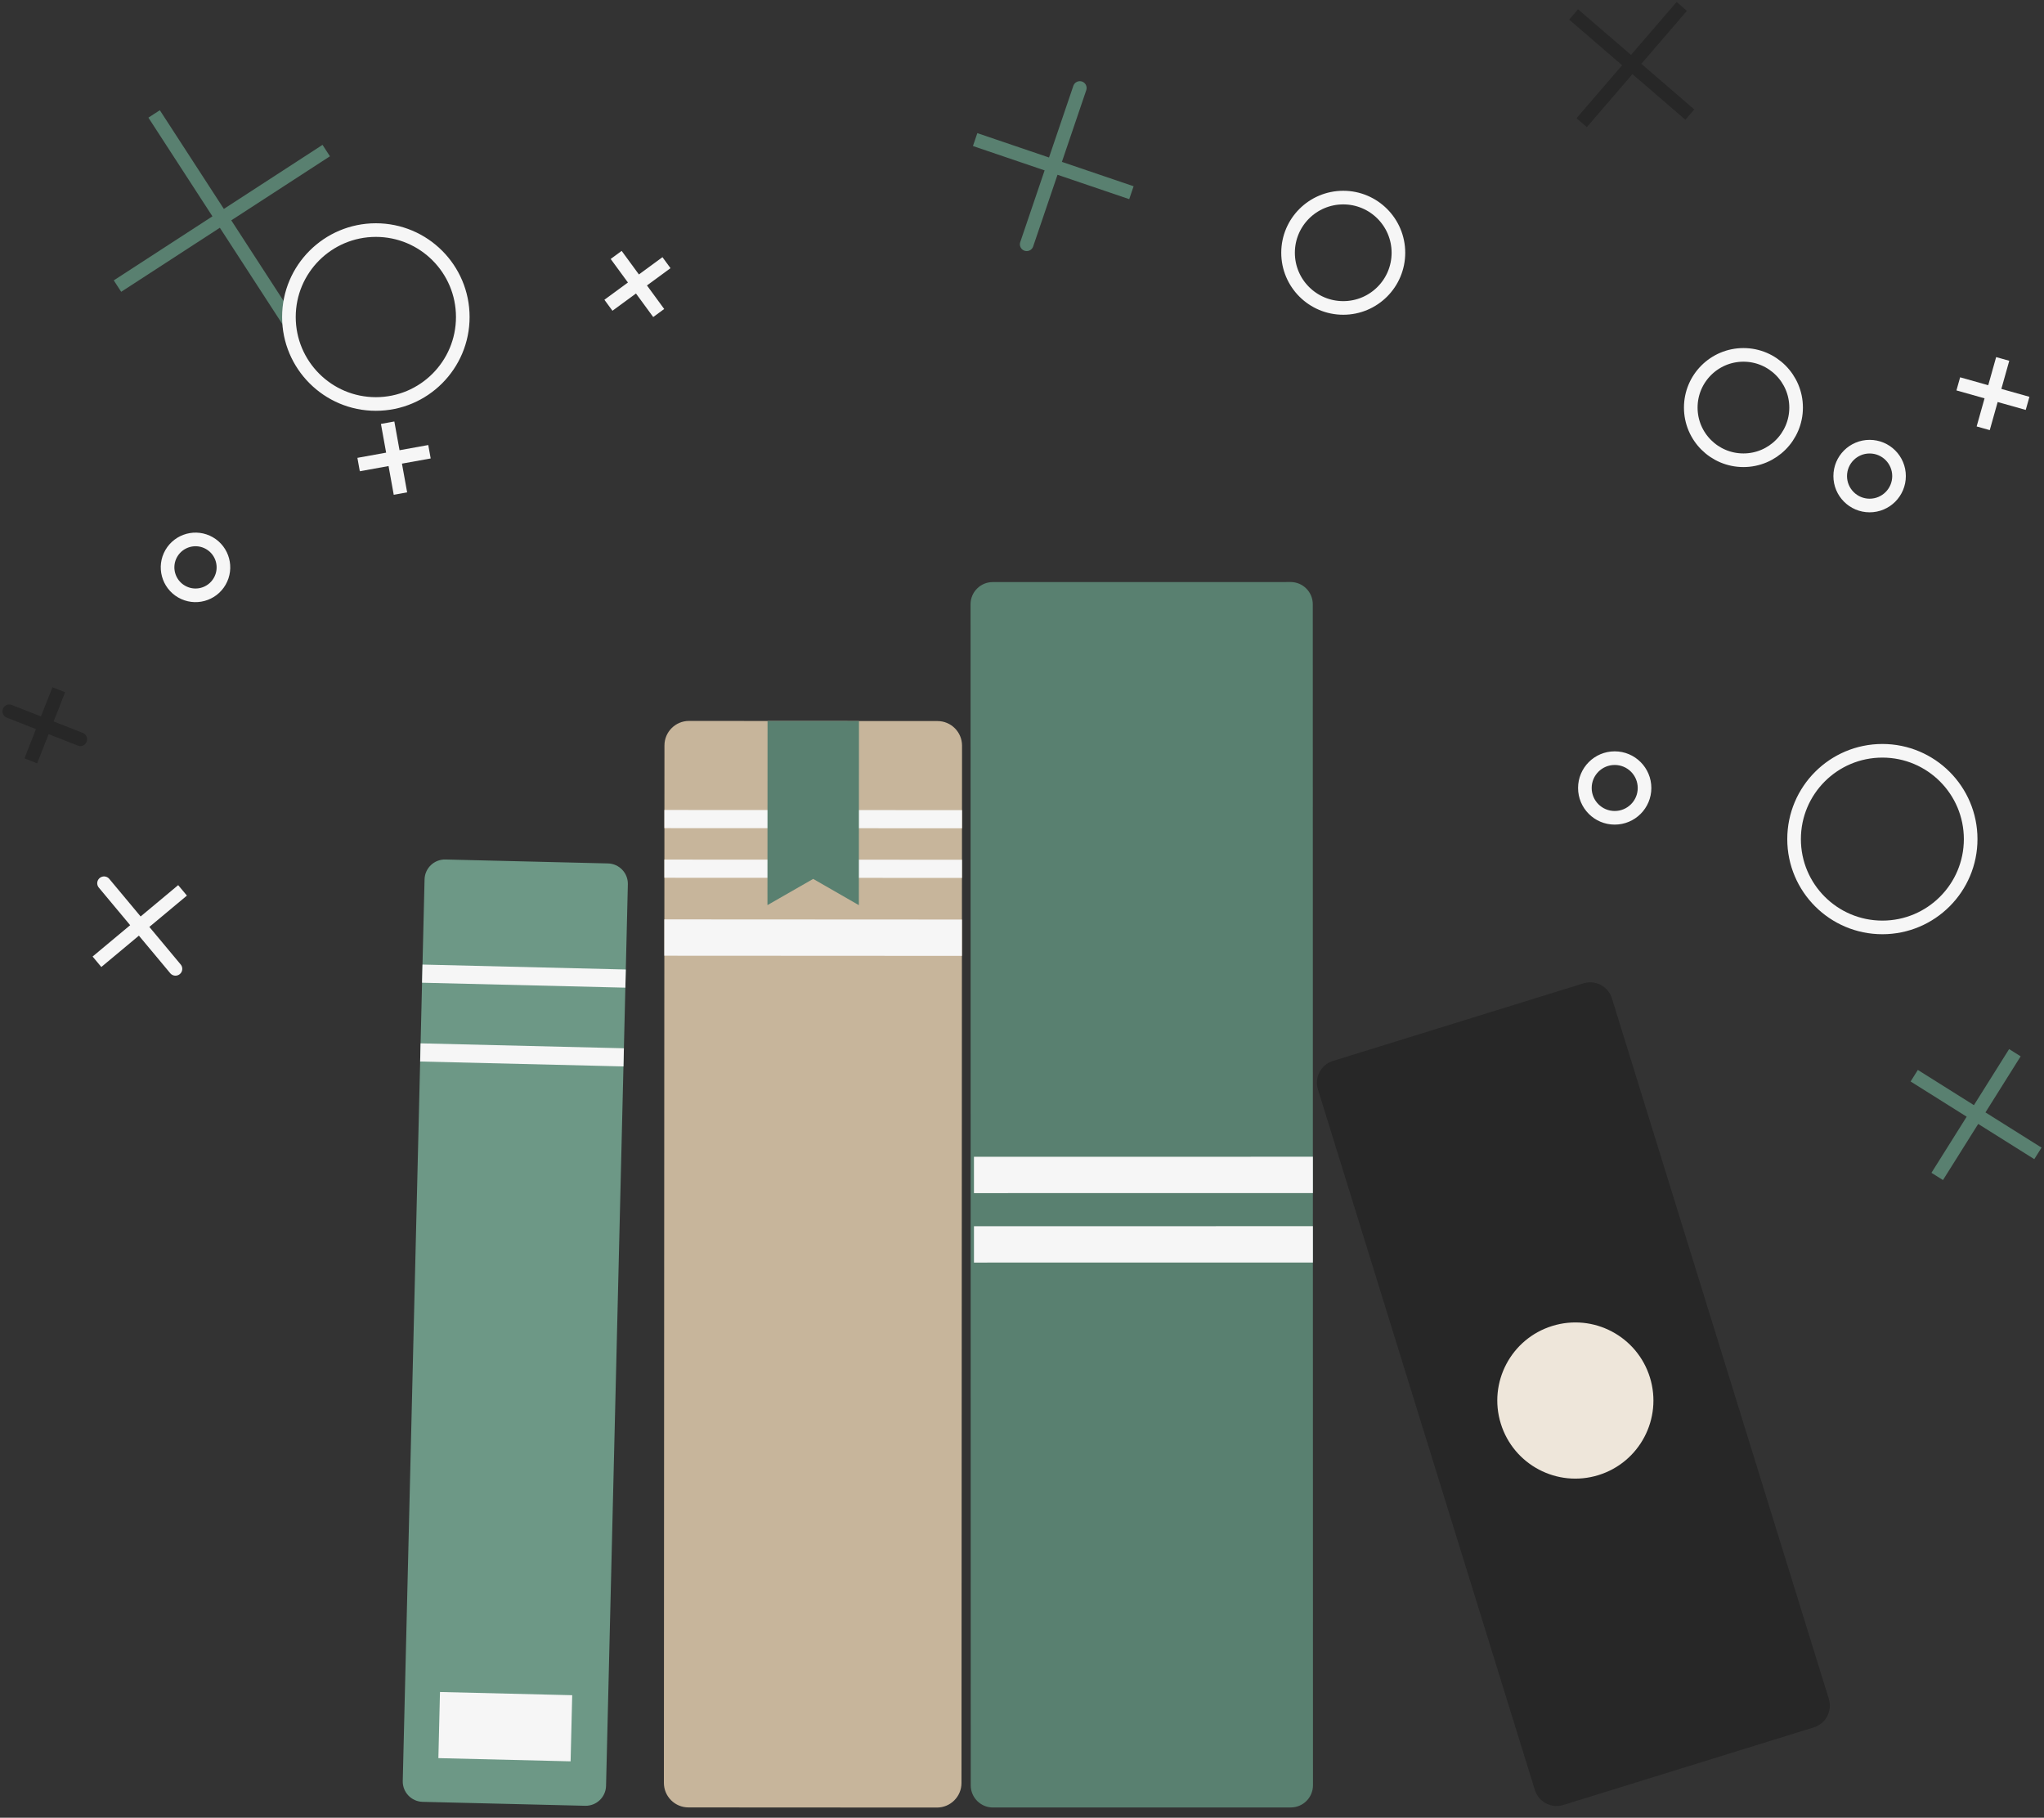 <svg width="640" height="569" viewBox="0 0 640 569" fill="none" xmlns="http://www.w3.org/2000/svg">
<rect x="0" y="0" width="640" height="569" fill="#333333" stroke="none"/>
<path d="M2.906 222.658L25.148 231.409M529.108 35.878L492.717 4.524L529.108 35.878ZM526.584 2L495.241 38.401L526.584 2ZM18.408 215.907L9.646 238.161L18.408 215.907Z" stroke="#272727" stroke-width="4.265" stroke-miterlimit="10" stroke-linecap="round"/>
<path d="M338.1 27.546L321.473 76.467M638.094 361.046L599.366 336.728L638.094 361.046ZM630.884 329.528L606.565 368.257L630.884 329.528ZM102.147 47.134L36.785 89.555L102.147 47.134ZM48.255 35.663L90.676 101.026L48.255 35.663ZM354.258 60.32L305.326 43.693L354.258 60.32Z" stroke="#598070" stroke-width="4.265" stroke-miterlimit="10" stroke-linecap="round"/>
<path d="M514.924 246.665C514.924 251.822 510.74 255.995 505.584 255.995C500.427 255.995 496.243 251.822 496.243 246.665C496.243 241.509 500.427 237.324 505.584 237.324C510.74 237.324 514.924 241.509 514.924 246.665ZM617.038 262.67C617.038 277.932 604.66 290.309 589.398 290.309C574.125 290.309 561.748 277.932 561.748 262.67C561.748 247.397 574.125 235.019 589.398 235.019C604.66 235.019 617.038 247.397 617.038 262.67ZM437.861 79.123C437.861 88.671 430.126 96.395 420.589 96.395C411.041 96.395 403.306 88.671 403.306 79.123C403.306 69.586 411.041 61.851 420.589 61.851C430.126 61.851 437.861 69.586 437.861 79.123ZM144.903 99.235C144.903 114.268 132.721 126.46 117.689 126.46C102.656 126.46 90.464 114.268 90.464 99.235C90.464 84.203 102.656 72.022 117.689 72.022C132.721 72.022 144.903 84.203 144.903 99.235ZM594.609 149.03C594.609 154.11 590.491 158.24 585.4 158.24C580.32 158.24 576.19 154.11 576.19 149.03C576.19 143.939 580.32 139.821 585.4 139.821C590.491 139.821 594.609 143.939 594.609 149.03ZM65.589 170.028C69.773 172.442 71.204 177.795 68.79 181.98C66.375 186.164 61.033 187.595 56.849 185.18C52.665 182.766 51.223 177.413 53.637 173.229C56.062 169.056 61.405 167.613 65.589 170.028ZM562.381 127.585C562.381 136.696 554.996 144.071 545.896 144.071C536.785 144.071 529.4 136.696 529.4 127.585C529.4 118.474 536.785 111.089 545.896 111.089C554.996 111.089 562.381 118.474 562.381 127.585Z" stroke="#F6F6F6" stroke-width="4.265" stroke-miterlimit="10"/>
<path d="M54.94 303.279L32.577 276.481M121.374 132.318L125.383 154.506L121.374 132.318ZM112.284 145.417L134.473 141.407L112.284 145.417ZM620.963 134.066L627.07 112.358L620.963 134.066ZM634.859 126.266L613.163 120.159L634.859 126.266ZM192.931 79.802L206.248 97.981L192.931 79.802ZM190.506 95.556L208.685 82.228L190.506 95.556ZM30.36 301.062L57.158 278.71L30.36 301.062Z" stroke="#F6F6F6" stroke-width="4.265" stroke-miterlimit="10" stroke-linecap="round"/>
<path d="M183.223 565.261L132.337 564.03C128.812 563.944 126.022 561.019 126.107 557.493L132.935 275.278C133.021 271.751 135.948 268.963 139.474 269.048L190.359 270.28C193.886 270.365 196.675 273.291 196.59 276.818L189.761 559.032C189.676 562.558 186.749 565.346 183.223 565.261Z" fill="#6D9886"/>
<path d="M132.221 304.781L195.876 306.323" stroke="#F6F6F6" stroke-width="5.686" stroke-miterlimit="10"/>
<path d="M131.625 329.442L195.28 330.981" stroke="#F6F6F6" stroke-width="5.686" stroke-miterlimit="10"/>
<path d="M178.663 551.35L137.262 550.348L137.763 529.648L179.164 530.649L178.663 551.35Z" fill="#F6F6F6"/>
<path d="M293.363 565.819L215.557 565.777C211.313 565.775 207.872 562.332 207.874 558.087L208.047 233.355C208.049 229.109 211.493 225.67 215.737 225.672L293.543 225.713C297.789 225.716 301.228 229.159 301.226 233.404L301.054 558.136C301.051 562.381 297.608 565.821 293.363 565.819Z" fill="#C7B59B"/>
<path d="M208.026 271.92L301.205 271.969" stroke="#F6F6F6" stroke-width="5.686" stroke-miterlimit="10"/>
<path d="M208.034 256.39L301.214 256.439" stroke="#F6F6F6" stroke-width="5.686" stroke-miterlimit="10"/>
<path d="M208.014 293.482L301.194 293.531" stroke="#F6F6F6" stroke-width="11.372" stroke-miterlimit="10"/>
<path d="M240.329 225.685L240.298 283.326L254.614 275.122L268.921 283.341L268.952 225.7L240.329 225.685Z" fill="#598070"/>
<path d="M404.163 565.786L310.896 565.8C307.06 565.801 303.951 562.691 303.95 558.857L303.892 189.157C303.891 185.322 307 182.21 310.836 182.209L404.103 182.195C407.938 182.194 411.048 185.305 411.049 189.141L411.107 558.84C411.107 562.674 407.999 565.785 404.163 565.786Z" fill="#598070"/>
<path d="M304.959 389.536L411.081 389.519" stroke="#F6F6F6" stroke-width="11.372" stroke-miterlimit="10"/>
<path d="M304.956 367.794L411.078 367.778" stroke="#F6F6F6" stroke-width="11.372" stroke-miterlimit="10"/>
<path d="M567.929 540.722L489.5 565.014C485.74 566.178 481.747 564.073 480.583 560.314L412.663 341.026C411.499 337.265 413.603 333.272 417.363 332.108L495.793 307.816C499.553 306.651 503.546 308.756 504.71 312.516L572.628 531.804C573.795 535.565 571.69 539.558 567.929 540.722Z" fill="#272727"/>
<path d="M516.61 431.177C520.603 444.071 513.388 457.762 500.495 461.756C487.601 465.749 473.911 458.533 469.917 445.639C465.924 432.747 473.139 419.055 486.033 415.062C498.926 411.068 512.617 418.282 516.61 431.177Z" fill="#EEE6DA"/>
</svg>
